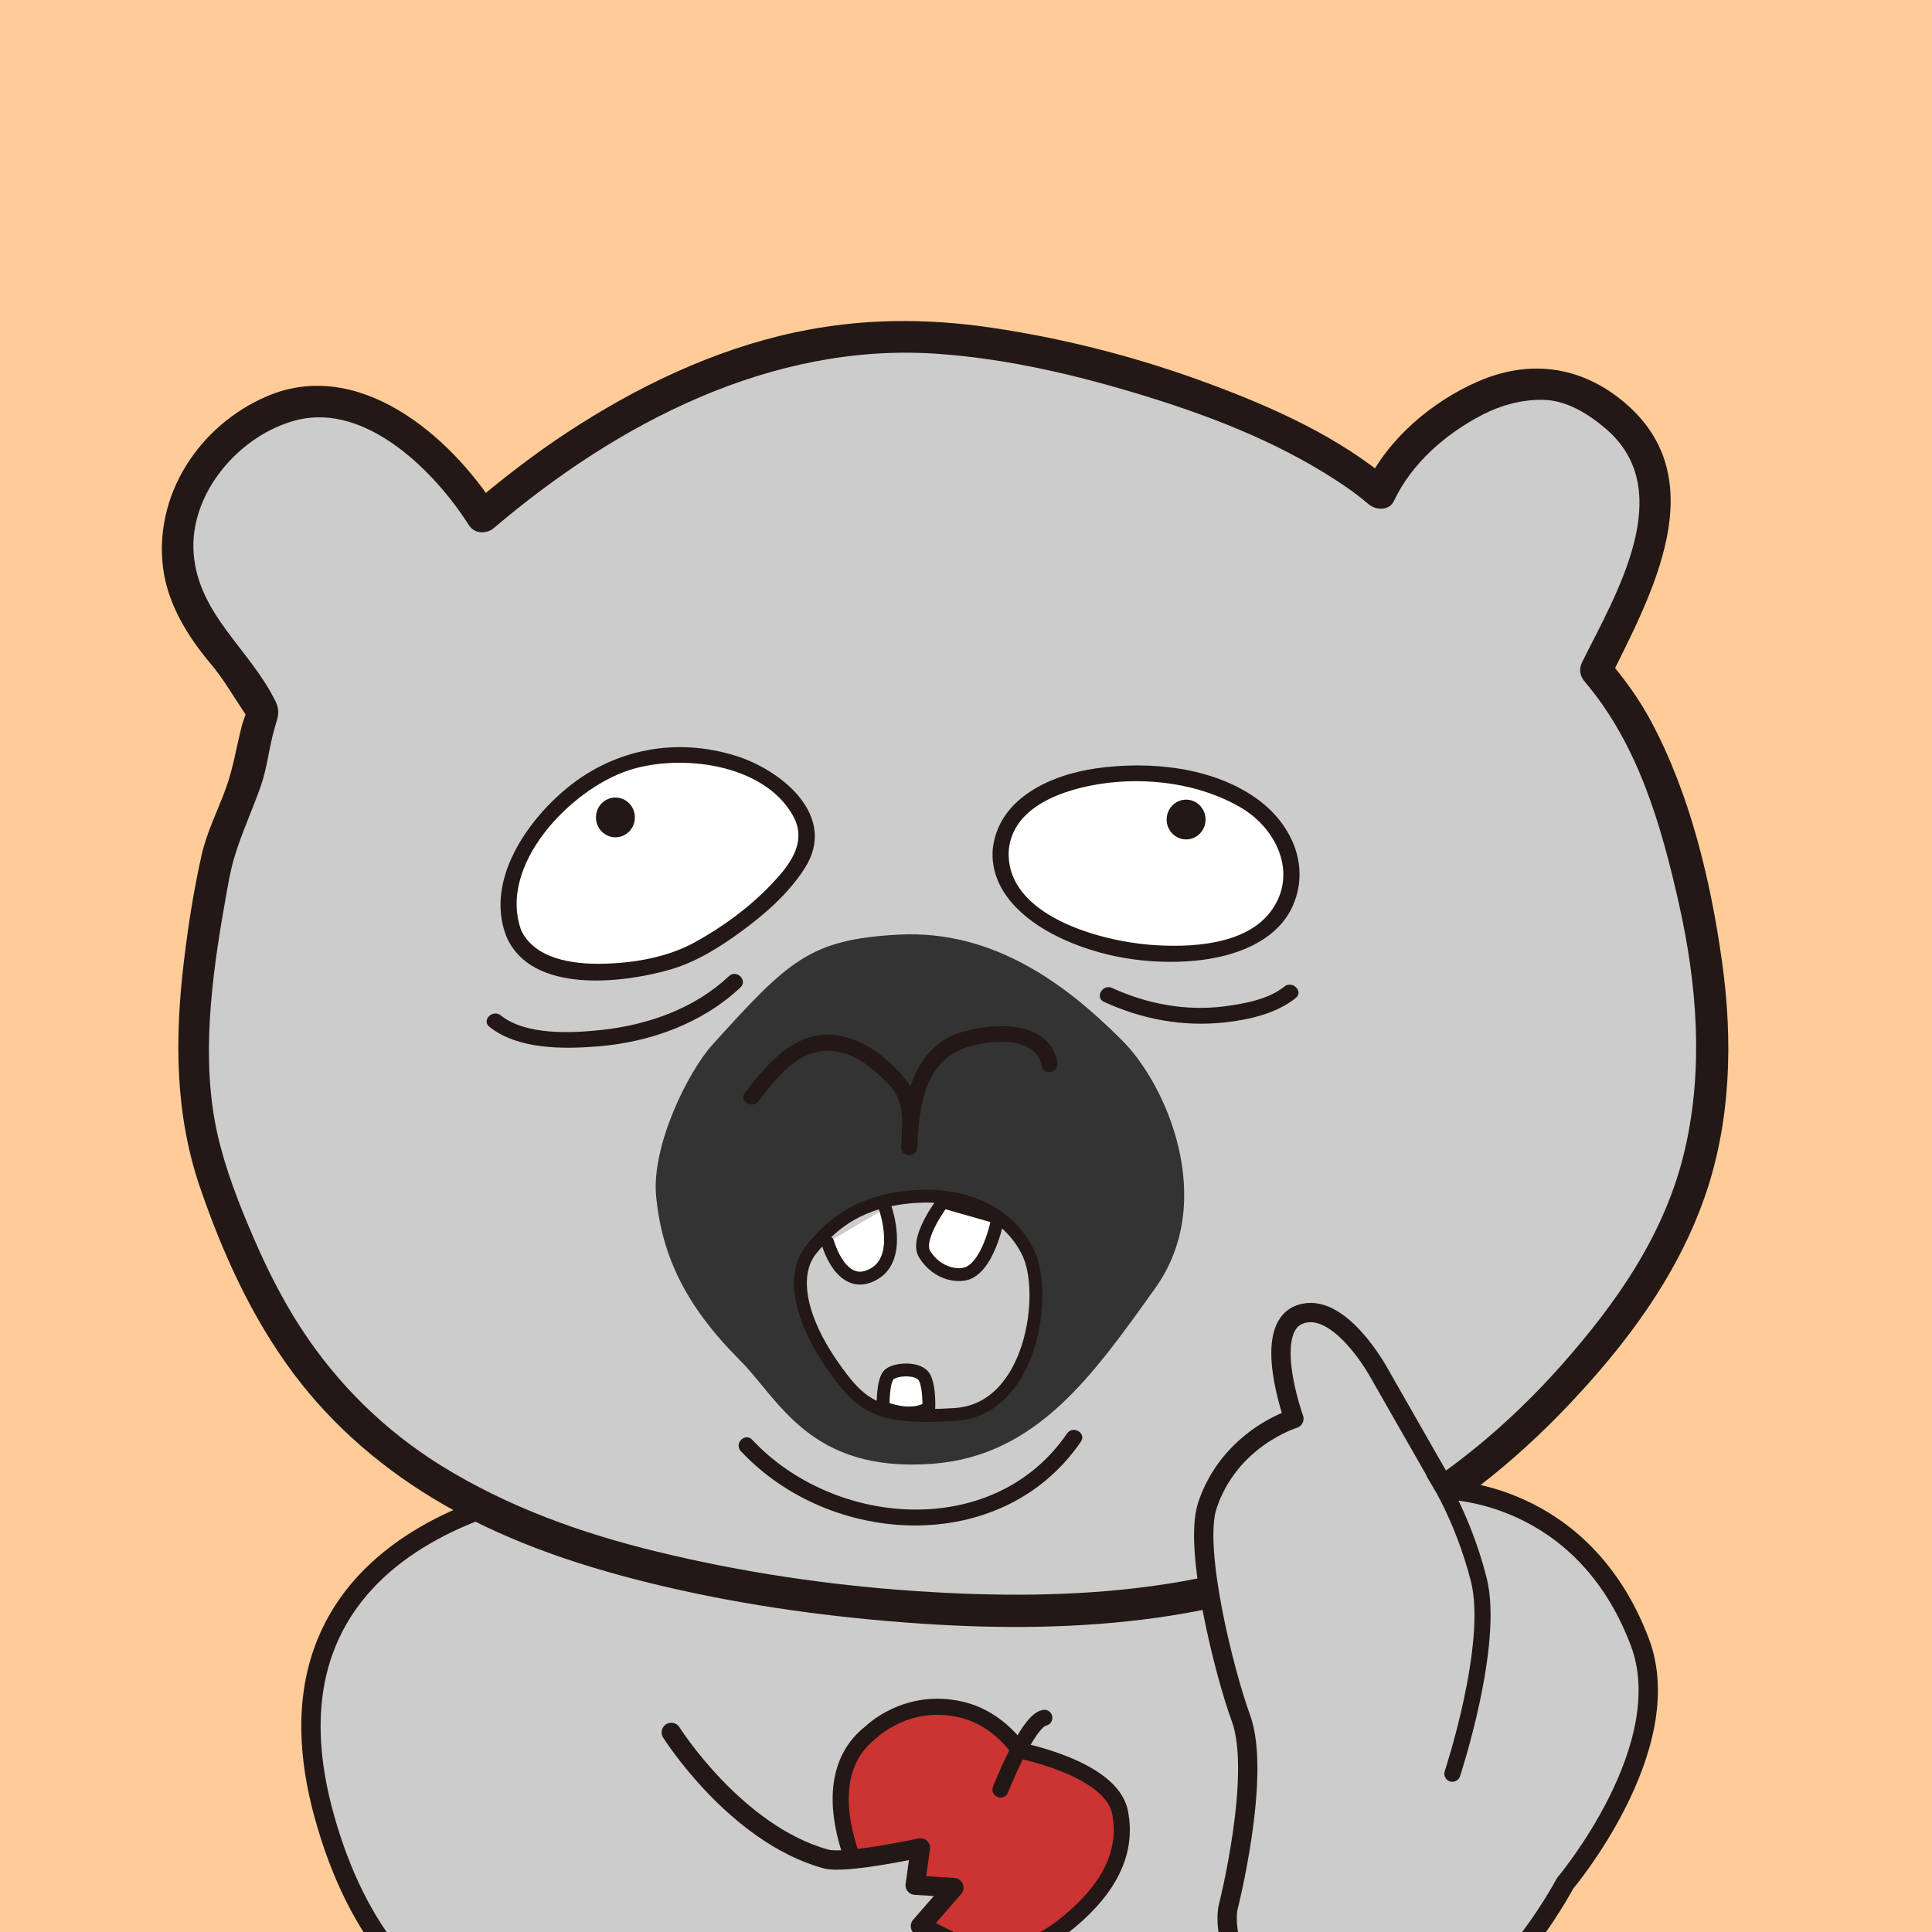 <?xml version="1.0" encoding="utf-8"?>
<!-- Generator: Adobe Illustrator 16.0.4, SVG Export Plug-In . SVG Version: 6.00 Build 0)  -->
<!DOCTYPE svg PUBLIC "-//W3C//DTD SVG 1.1//EN" "http://www.w3.org/Graphics/SVG/1.1/DTD/svg11.dtd">
<svg version="1.1" xmlns="http://www.w3.org/2000/svg" xmlns:xlink="http://www.w3.org/1999/xlink" x="0px" y="0px" width="600px"
	 height="600px" viewBox="0 0 600 600" enable-background="new 0 0 600 600" xml:space="preserve">
<g id="レイヤー_2" display="none">
	<g display="inline">
		<rect x="1.772" fill="#FFCC99" width="598.228" height="602.763"/>

			<path fill="#CCCCCC" stroke="#231815" stroke-width="6" stroke-linecap="round" stroke-linejoin="round" stroke-miterlimit="10" d="
			M196.112,424.267c0,0-72.264,17.771-80.557,81.742c-8.294,63.97,19.448,126.946,42.479,157.358
			c18.747,24.754,22.511,31.1,22.511,31.1s-13.734,8.543-14.271,13.452c-0.538,4.91,39.263,0.467,65.623-1.904
			c26.357-2.366,44.603-0.591,47.565-9.181c2.962-8.591-12.91-36.427-12.91-36.427s14.217-11.848,21.322-11.848
			c7.108,0,24.88,10.664,24.88,10.664s-16.095,34.354-8.987,40.274c7.107,5.926,102.028,11.629,113.873,7.024
			c11.848-4.608-10.235-18.87-10.235-18.87s72.828-94.315,48.146-172.164c-15.399-48.572-75.817-82.925-75.817-82.925
			L196.112,424.267z"/>

			<path fill="#CCCCCC" stroke="#231815" stroke-width="6" stroke-linecap="round" stroke-linejoin="round" stroke-miterlimit="10" d="
			M402.262,477.858c5.714,9.043,7.054,15.72,4.715,25.021c-3.258,12.967-40.099,3.356-55.687,4.852
			c2.007,4.53,15.456,12.354,19.621,16.358c-5.794-1.333-15.494-0.166-21.729,0.432c0.822,5.271,8.654,9.868,12.817,13.874
			c-9.354,0.897-9.354,0.897-17.134,2.094l-13.372,4.604c5.349,3.269,41.113,12.068,46.462,15.331
			c40.465,18.456,108.549,36.152,138.651-10.781c13.796-20.196,6.854-44.399,3.298-67.331
			c-6.962-44.915-66.331-65.052-85.932-72.609"/>

			<path fill="#CCCCCC" stroke="#231815" stroke-width="6" stroke-linecap="round" stroke-linejoin="round" stroke-miterlimit="10" d="
			M133.373,405.732c0,0-106.787,31.835-83.861,104.889c24.227,77.216,82.37,85.333,134.404,73.484
			c52.033-11.848,84.775-23.694,84.775-23.694l-15.78-7.862l10.647-12.251l-12.312-0.779l1.664-11.845
			c0,0-37.572-1.144-43.727-2.836c-28.83-7.926-49.18-40.244-49.18-40.244"/>
		<g>
			<path fill="#CCCCCC" d="M153.482,146.637c25.404-34.643,92.239-55.871,130.348-55.871c40.417,0,115.478,20.787,147.812,48.5
				c8.403-18.575,37.971-47.505,61.064-34.802c37.562,20.659,21.191,58.875,5.891,89.765c14.171,16.467,20.421,32.801,27.35,58.207
				c15.013,56.585,14.386,113.609-23.72,158.646c-41.573,51.965-94.693,70.441-159.361,73.905
				c-50.81,3.465-123.446-5.102-171.946-23.579C113.18,438.313,87.66,396.07,69.184,339.484c-9.239-25.403-3.465-62.356,2.31-87.762
				c3.464-11.548,10.393-24.25,11.548-35.799c2.308-12.702,4.619-4.619-2.311-16.166c-2.31-5.774-9.237-11.547-12.702-17.322
				c-13.857-19.631-15.589-53.409,11.548-70.441C122.277,85.19,153.482,146.637,153.482,146.637z"/>
			<g>
				<path fill="#231815" d="M157.8,149.161c12.893-17.273,33.363-28.593,52.861-36.788c20.081-8.439,41.806-14.406,63.552-16.207
					c19.985-1.654,40.249,1.904,59.661,6.355c22.973,5.267,45.719,12.698,66.893,23.107c9.636,4.737,19.121,10.219,27.34,17.173
					c2.247,1.902,6.391,2.123,7.853-1.012c5.691-12.204,15.646-22.813,27.069-29.838c5.544-3.409,11.746-5.669,18.302-5.597
					c7.388,0.082,14.271,5.18,19.39,10.053c21.281,20.258,4.034,54.104-6.44,75.298c-1.07,2.165-0.77,4.233,0.782,6.059
					c16.607,19.542,23.784,44.595,29.269,69.187c5.905,26.48,8.022,54.261,2.793,81.032c-9.786,50.088-49.909,91.563-95.267,112.506
					c-44.298,20.452-96.405,22.361-144.309,19.105c-26.953-1.832-53.811-5.829-80.063-12.224
					c-23.68-5.768-46.545-13.812-66.811-27.608c-17.935-12.211-32.24-28.824-43.252-47.4c-5.699-9.613-10.492-19.768-14.697-30.113
					c-4.428-10.891-8.917-22.253-11.435-33.756c-2.804-12.81-2.259-26.363-1.061-39.332c1.149-12.436,2.852-25.732,6.579-37.691
					c2.078-6.667,4.98-13.067,7.371-19.623c2.361-6.475,2.98-13.157,4.887-19.705c0.823-2.825,1.891-4.912,0.48-7.826
					c-1.969-4.066-4.812-8.367-7.421-12.032c-5.818-8.174-12.542-14.756-16-24.408c-2.933-8.184-3.733-17.152-2.063-25.69
					c3.434-17.559,19.865-32.092,38.004-31.954c20.937,0.16,38.365,21.82,47.1,38.927c2.933,5.745,11.561,0.684,8.635-5.047
					c-11.092-21.725-33.34-45.829-59.799-43.734c-21.141,1.673-39.068,18.841-43.583,39.149c-2.192,9.859-1.301,20.306,1.69,29.891
					c3.449,11.055,10.476,18.93,17.382,27.912c2.726,3.545,4.962,7.837,7.261,11.702c-1.065-1.791-0.061-3.167-1.066-0.354
					c-1.052,2.944-1.419,6.025-1.917,9.09c-2.213,13.641-9.735,25.891-12.581,39.436c-5.223,24.867-8.861,51.742-2.89,76.794
					c2.713,11.383,7.381,22.664,11.83,33.464c4.239,10.291,9.047,20.33,14.659,29.945c10.896,18.668,25.188,34.917,42.485,47.876
					c19.209,14.392,41.64,23.094,64.611,29.412c25.725,7.076,52.268,11.277,78.799,13.837c48.571,4.688,100.496,3.56,146.857-13.111
					c22.119-7.954,42.394-19.972,60.102-35.409c19.497-16.996,36.865-38.354,46.843-62.339
					c10.21-24.545,12.949-51.262,10.937-77.618c-2.034-26.644-8.167-54.155-18.487-78.837c-4.678-11.188-10.95-21.29-18.801-30.527
					c0.261,2.02,0.521,4.04,0.782,6.059c13.384-27.079,30.19-64.777,2.932-89.213c-6.142-5.506-13.855-10.179-22.193-11.007
					c-8.261-0.82-16.183,1.707-23.428,5.505c-13.823,7.248-26.312,20.576-32.9,34.705c2.617-0.337,5.235-0.675,7.853-1.012
					c-16.282-13.777-36.199-22.731-56.027-30.132c-21.835-8.15-44.663-14.08-67.719-17.497c-19.494-2.889-38.292-2.751-57.682,0.875
					c-22.413,4.191-44.43,11.9-64.565,22.588c-15.268,8.104-29.614,18.608-40.019,32.548
					C145.303,149.288,153.991,154.264,157.8,149.161z"/>
			</g>
		</g>
		<g>
			<g>
				<path fill="#333333" d="M211.823,345.978c0-17.044,8.246-34.086,13.194-40.683c6.288-8.385,16.494-17.224,25.288-23.09
					c14.291-10.258,27.129-11.539,45.079-10.995c18.142,0.549,38.864,4.68,58.824,21.991c13.899,12.055,28.037,35.732,15.943,63.77
					c-9.338,21.648-24.739,58.275-68.72,59.374c-32.444,0.81-52.898-8.25-72.019-30.785
					C214.021,367.418,211.823,359.896,211.823,345.978z"/>
			</g>
			<g>
				<g>
					<path fill="#231815" d="M246.417,320.851c3.715-5.557,6.593-12.147,11.224-17.018c4.627-4.866,12.804-2.752,18.063-0.169
						c6.737,3.309,11.841,7.648,13.769,14.955c1.714,6.499,2.768,13.483,2.864,20.21c0.046,3.231,4.887,3.215,5,0
						c0.397-11.321,1.414-26.625,9.753-35.211c9.408-9.689,29.808,3.471,32.064,14.436c0.65,3.156,5.47,1.817,4.822-1.33
						c-1.412-6.856-7.728-12.516-13.226-16.264c-6.767-4.611-16.157-6.627-23.753-2.945c-6.511,3.156-9.543,11.519-11.394,17.95
						c-2.167,7.53-2.993,15.555-3.267,23.364c1.667,0,3.333,0,5,0c-0.112-7.871-1.455-16.097-3.623-23.649
						c-2.275-7.927-9.504-12.896-16.6-16.38c-6.124-3.007-14.56-4.327-20.591-0.498c-6.688,4.246-10.19,13.694-14.423,20.025
						C240.301,321.016,244.634,323.517,246.417,320.851L246.417,320.851z"/>
				</g>
			</g>
			<g>
				<g>
					<path fill="#231815" d="M225.94,424.769c15.653,17.021,38.103,26.834,60.924,28.999c27.436,2.602,53.668-8.729,72.47-28.448
						c3.336-3.498-1.96-8.81-5.303-5.303c-17.768,18.634-41.408,28.326-67.167,26.251c-20.771-1.674-41.5-11.448-55.621-26.802
						C227.963,415.898,222.673,421.216,225.94,424.769L225.94,424.769z"/>
				</g>
			</g>
			<g>
				<g>
					<path fill="#231815" d="M421.163,284.192c-11.775,4.595-24.157,6.284-36.619,3.724c-15.377-3.159-28.375-12.835-39.013-23.971
						c-2.23-2.336-5.761,1.205-3.535,3.535c11.05,11.569,24.199,20.981,39.877,24.95c13.522,3.423,27.758,1.603,40.62-3.417
						C425.462,287.854,424.171,283.018,421.163,284.192L421.163,284.192z"/>
				</g>
			</g>
			<g>
				<g>
					<path fill="#231815" d="M169.33,281.615c12.796,8.531,28.477,13.418,43.913,11.248c15.64-2.199,28.448-11.289,36.473-24.789
						c1.651-2.778-2.672-5.292-4.317-2.523c-16.026,26.96-49.235,27.953-73.544,11.747
						C169.162,275.503,166.662,279.836,169.33,281.615L169.33,281.615z"/>
				</g>
			</g>
		</g>
		<g>
			<path fill="#FFFFFF" d="M168.391,256.366c23.642-14.294,40.684-21.989,75.317,0c-9.896,14.844-24.189,17.043-38.481,17.043
				C187.634,273.409,181.035,266.812,168.391,256.366"/>
			<g>
				<path fill="#231815" d="M169.652,258.525c9.99-6.021,20.431-12.125,32.275-13.265c14.617-1.407,28.525,5.754,40.519,13.265
					c-0.299-1.14-0.598-2.28-0.897-3.42c-8.698,12.515-21.829,15.729-36.323,15.805c-6.895,0.036-13.459-1.246-19.535-4.553
					c-5.695-3.099-10.571-7.646-15.533-11.757c-2.462-2.041-6.021,1.476-3.535,3.535c5.628,4.664,11.143,9.6,17.596,13.112
					c6.457,3.513,13.75,4.574,21.008,4.664c16.334,0.201,31.011-4.427,40.64-18.281c0.795-1.145,0.188-2.741-0.897-3.42
					c-12.93-8.097-27.405-15.046-43.042-13.948c-12.706,0.893-24.139,7.523-34.798,13.948
					C164.372,255.869,166.883,260.194,169.652,258.525L169.652,258.525z"/>
			</g>
		</g>
		<g>
			<path fill="#FFFFFF" d="M350.907,255.817c27.486-13.194,46.731-19.792,77.515,0C402.034,278.906,378.394,272.859,350.907,255.817
				"/>
			<g>
				<path fill="#231815" d="M352.169,257.976c11.294-5.4,22.981-10.807,35.6-11.979c14.291-1.328,27.571,4.513,39.392,11.979
					c-0.169-1.309-0.338-2.618-0.506-3.926c-10.498,8.988-22.52,14.95-36.578,14.317c-13.666-0.615-26.529-7.72-37.907-14.708
					c-2.756-1.692-5.266,2.634-2.523,4.317c12.407,7.62,25.69,14.294,40.431,15.391c15.196,1.13,28.901-6.182,40.113-15.782
					c1.271-1.087,0.77-3.121-0.506-3.926c-12.328-7.788-25.787-13.388-40.596-12.752c-13.934,0.599-27.08,6.841-39.442,12.752
					C346.737,255.049,349.275,259.359,352.169,257.976L352.169,257.976z"/>
			</g>
		</g>
		<g>
			<g>
				<path fill="#231815" d="M194.349,209.205c12.16-10.198,35.539-4.782,43.903,8.291c1.731,2.707,6.061,0.201,4.317-2.523
					c-10.213-15.963-37.037-21.647-51.755-9.302C188.34,207.744,191.896,211.262,194.349,209.205L194.349,209.205z"/>
			</g>
		</g>
		<g>
			<g>
				<path fill="#231815" d="M407.649,204.671c-6.817-7.643-17.577-9.457-27.326-7.922c-8.453,1.331-19.228,5.025-23.329,13.276
					c-1.43,2.877,2.883,5.411,4.318,2.523c3.202-6.441,11.514-9.192,18.049-10.585c8.649-1.844,18.621-0.631,24.753,6.243
					C406.265,210.618,409.788,207.069,407.649,204.671L407.649,204.671z"/>
			</g>
		</g>
		<g>
			<path fill="#FFFFFF" d="M245.903,353.123c0,0,29.115,15.774,52.78,17.593c14.294,1.099,47.828-13.194,47.828-13.194
				s-2.922,13.726-4.947,17.042c-6.047,9.896-11.545,18.691-24.188,21.99c-14.713,3.838-33.871,3.15-47.279-3.849
				C257.453,386.107,239.855,375.362,245.903,353.123"/>
			<g>
				<path fill="#231815" d="M244.642,355.281c6.243,3.367,12.783,6.216,19.355,8.868c11.351,4.581,23.956,8.898,36.32,9.127
					c9.703,0.179,19.798-3.462,28.859-6.522c6.28-2.122,12.496-4.481,18.598-7.074c-1.224-0.94-2.448-1.882-3.673-2.823
					c-0.675,3.152-1.439,6.285-2.272,9.398c-1.414,5.287-3.736,9.379-6.788,13.921c-3.483,5.187-7.751,9.435-13.374,12.231
					c-6.768,3.367-15.375,3.861-22.783,3.966c-22.665,0.319-57.596-14.528-50.569-42.585c0.784-3.129-4.039-4.456-4.821-1.33
					c-7.476,29.85,25.421,47.069,50.559,48.786c15.202,1.038,31.548-1.754,41.795-13.848c7.448-8.79,10.704-18.147,13.076-29.21
					c0.494-2.31-1.667-3.676-3.673-2.823c-3.77,1.602-11.249,4.433-16.31,6.193c-8.863,3.084-18.308,6.284-27.755,6.706
					c-11.522,0.516-24.023-4.338-34.59-8.433c-6.619-2.564-13.177-5.493-19.43-8.865
					C244.328,349.435,241.803,353.751,244.642,355.281L244.642,355.281z"/>
			</g>
		</g>
		<g>
			<g>
				<path fill="#231815" d="M246.846,367.377c14.919,8.511,30.613,17.989,48.12,19.41c19.05,1.545,36.811-9.465,51.709-19.961
					c2.613-1.841,0.119-6.179-2.523-4.316c-14.167,9.979-30.1,19.952-48.072,19.341c-16.791-0.57-32.582-10.73-46.71-18.792
					C246.564,361.459,244.046,365.779,246.846,367.377L246.846,367.377z"/>
			</g>
		</g>
		<circle cx="220.89" cy="260.488" r="4.673"/>
		<circle cx="405.881" cy="258.436" r="4.673"/>
	</g>
</g>
<g id="レイヤー_3" display="none">
	<g display="inline">
		<rect x="0.022" y="-2" fill="#FFCC99" width="606.001" height="602.513"/>
		<g>

				<path fill="#996633" stroke="#231815" stroke-width="4" stroke-linecap="round" stroke-linejoin="round" stroke-miterlimit="10" d="
				M427.403,600.184"/>

				<path fill="#CCCCCC" stroke="#231815" stroke-width="4" stroke-linecap="round" stroke-linejoin="round" stroke-miterlimit="10" d="
				M196.414,426.993c0,0-74.608,18.165-83.169,83.567c-8.562,65.4,17.774,161.256,41.554,192.348
				c19.358,25.308,23.24,31.792,23.24,31.792s-14.179,8.733-14.735,13.753c-0.552,5.02,40.539,0.477,67.753-1.945
				c27.213-2.423,46.053-0.604,49.109-9.385c3.058-8.781-13.331-37.244-13.331-37.244s14.677-12.109,22.015-12.109
				s25.688,10.9,25.688,10.9s-16.618,35.121-9.279,41.178c7.338,6.056,105.338,11.888,117.568,7.177
				c12.229-4.708-10.568-19.289-10.568-19.289s77.497-127.898,52.011-207.487c-15.9-49.655-78.277-84.777-78.277-84.777
				L196.414,426.993z"/>
			<g>
				<g>
					<path fill="#231815" d="M253.179,537.3c3.709,8.868,6.217,18.525,12.945,25.707c0.946,1.01,2.577,0.92,3.535,0
						c3.409-3.27,6.691-6.146,9-10.347c-1.438,0-2.878,0-4.317,0c4.241,6.558,10.38,10.501,17.487,13.45
						c1.597,0.662,3.08-0.964,3.165-2.411c0.247-4.21,2.118-8.105,2.461-12.301c-1.055,0.804-2.109,1.607-3.165,2.411
						c6.962,2.508,12.833,6.983,19.086,10.817c1.627,0.998,3.763-0.293,3.762-2.158c-0.003-6.821-0.102-13.616-1.318-20.347
						c-0.574-3.169-5.392-1.822-4.822,1.33c1.136,6.277,1.138,12.657,1.141,19.017c1.254-0.72,2.508-1.439,3.762-2.158
						c-6.654-4.08-12.875-8.654-20.279-11.323c-1.641-0.591-3.043,0.913-3.165,2.411c-0.342,4.174-2.213,8.071-2.461,12.301
						c1.055-0.804,2.109-1.607,3.165-2.411c-5.828-2.418-11.02-5.771-14.5-11.151c-0.984-1.523-3.375-1.713-4.317,0
						c-2.1,3.818-5.133,6.374-8.219,9.335c1.178,0,2.357,0,3.535,0c-6.084-6.495-8.304-15.479-11.659-23.502
						C256.776,533.041,251.936,534.325,253.179,537.3L253.179,537.3z"/>
				</g>
			</g>
		</g>
		<g>
			<path fill="#CCCCCC" d="M158.314,131.692c26.644-36.334,96.74-58.598,136.708-58.598c42.388,0,121.111,21.8,155.023,50.868
				c8.812-19.483,39.822-49.824,64.044-36.5c39.395,21.666,22.225,61.747,6.177,94.144c14.863,17.27,21.417,34.4,28.685,61.045
				c15.744,59.344,15.088,119.154-24.877,166.386c-43.602,54.5-99.314,73.879-167.137,77.512
				c-53.289,3.634-129.469-5.351-180.336-24.729C116.046,437.6,89.281,393.295,69.902,333.949
				c-9.689-26.646-3.633-65.399,2.422-92.044c3.633-12.111,10.9-25.434,12.111-37.546c2.421-13.322,4.845-4.844-2.424-16.954
				c-2.422-6.058-9.688-12.111-13.321-18.169c-14.534-20.588-16.35-56.014,12.111-73.878
				C125.586,67.247,158.314,131.692,158.314,131.692z"/>
			<g>
				<path fill="#231815" d="M162.632,134.216c12.815-17.186,32.676-28.484,51.886-37.094c20.154-9.033,42.167-15.316,64.103-17.982
					c19.583-2.381,39.159-0.021,58.411,3.776c23.397,4.616,46.589,11.52,68.528,20.893c14.414,6.158,28.925,13.509,40.951,23.69
					c2.246,1.902,6.393,2.124,7.853-1.012c5.857-12.581,16.061-23.539,27.735-30.931c5.856-3.708,12.459-6.304,19.449-6.369
					c7.882-0.072,15.113,5.044,20.655,10.18c23.02,21.33,4.913,57.125-6.254,79.716c-1.07,2.164-0.771,4.233,0.782,6.059
					c16.618,19.543,24.068,44.172,29.866,68.732c6.261,26.517,9.122,54.351,5.159,81.441c-7.519,51.4-44.436,94.921-89.074,119.591
					c-42.412,23.439-93.044,28.341-140.695,27.313c-27.05-0.583-54.082-3.461-80.696-8.284c-24.818-4.497-50.2-10.466-73.13-21.208
					c-20.347-9.532-38.284-23.101-52.809-40.243c-14.191-16.749-24.394-36.725-32.455-57.026
					c-4.373-11.016-8.865-22.453-11.247-34.085c-2.673-13.052-2.123-26.792-0.917-39.979c1.176-12.852,3.576-25.582,6.413-38.16
					c1.51-6.695,4.843-13.207,7.278-19.602c2.637-6.925,3.859-13.782,5.458-20.953c0.646-2.895,2.413-5.677,1.789-8.719
					c-0.763-3.724-4.353-6.885-5.889-10.291c-2.483-5.504-7.543-9.795-11.147-14.535c-3.026-3.979-5.611-8.503-7.459-13.146
					c-7.695-19.33-3.593-42.121,13.751-54.718c15.229-11.06,32.935-9.74,47.515,1.533c9.977,7.714,17.959,18.067,24.208,28.952
					c0.465,0.81,0.923,1.627,1.348,2.459c2.933,5.745,11.56,0.684,8.635-5.047c-11.11-21.765-32.253-44.929-58.172-45.9
					c-20.844-0.78-39.906,14.719-47.498,33.278c-7.755,18.96-2.367,39.879,8.184,56.424c3.314,5.197,8.063,9.308,11.341,14.535
					c1.457,2.324,2.64,4.794,4.171,7.096c0.414,0.622,0.839,1.235,1.252,1.857c0.697,1.05,0.264-2.584-0.034-1.594
					c-1.302,4.326-2.155,8.514-3.024,12.961c-1.443,7.388-4.555,14.452-7.296,21.423c-4.808,12.229-7.147,24.958-9.079,37.922
					c-1.981,13.294-3.094,26.739-2.47,40.182c1.102,23.728,10.869,46.979,20.759,68.303c9.084,19.585,20.955,37.914,36.128,53.337
					c34.725,35.296,83.97,48.447,131.387,56.254c50.374,8.292,102.838,10.374,153.245,1.187
					c47.769-8.707,90.439-31.89,122.054-68.965c17.593-20.633,30.341-43.569,36.135-70.211c5.696-26.188,4.422-53.322-0.102-79.572
					c-5.456-31.665-14.64-64.715-35.813-89.615c0.261,2.02,0.521,4.04,0.782,6.059c13.863-28.046,31.426-67.061,3.721-92.732
					c-6.371-5.904-14.523-10.929-23.271-11.953c-8.651-1.012-17.003,1.593-24.618,5.538c-14.58,7.553-27.766,21.59-34.688,36.457
					c2.617-0.337,5.235-0.675,7.853-1.012c-16.324-13.821-36.158-22.94-55.986-30.539c-22.086-8.464-45.167-14.655-68.492-18.545
					c-19.367-3.23-38.312-4.099-57.765-1.223c-22.232,3.287-43.988,10.207-64.407,19.514c-20.072,9.15-39.6,21.654-52.934,39.534
					C150.137,134.345,158.825,139.321,162.632,134.216z"/>
			</g>
		</g>
		<g>
			<path fill="#333333" d="M206.45,348.824c-1.571-8.185,5.225-24.219,11.684-33.906c6.865-9.287,14.13-18.165,23.819-24.628
				c15.745-11.3,29.491-16.148,49.273-16.556c24.225-0.402,54.095,7.674,71.051,24.63c14.533,14.131,34.72,39.965,19.38,64.191
				c-14.129,21.797-35.527,30.275-60.558,35.116c-22.202,4.439-55.307,5.248-75.087-8.88
				C231.479,378.299,210.475,369.819,206.45,348.824z"/>
		</g>
		<g>
			<g>
				<path fill="#231815" d="M244.848,317.48c8.994-5.734,16.875-14.877,28.498-11.463c5.767,1.695,10.792,6.168,14.81,10.453
					c5.458,5.82,3.951,13,3.798,20.247c-0.068,3.23,4.89,3.213,5,0c0.415-12.044,2.026-27.657,15.294-32.353
					c7.554-2.673,23.287-4.617,25.412,5.971c0.635,3.16,5.454,1.819,4.822-1.328c-2.732-13.609-20.468-12.747-30.739-9.73
					c-16.346,4.8-19.285,22.796-19.789,37.44c1.667,0,3.333,0,5,0c0.159-7.517,1.441-14.821-3.23-21.311
					c-3.801-5.28-9.558-9.864-15.369-12.74c-14.531-7.189-24.465,3.122-36.03,10.497
					C239.615,314.891,242.121,319.221,244.848,317.48L244.848,317.48z"/>
			</g>
		</g>
		<g>
			<g>
				<path fill="#231815" d="M258.786,433.656c7.813,13.435,22.078,21.201,37.436,21.96c16.928,0.837,32.172-8.646,40.358-23.171
					c1.585-2.812-2.735-5.332-4.318-2.523c-7.311,12.972-20.001,20.713-34.944,20.722c-13.897,0.008-27.237-7.514-34.214-19.511
					C261.483,428.348,257.162,430.863,258.786,433.656L258.786,433.656z"/>
			</g>
		</g>
		<g>
			<g>
				<path fill="#231815" d="M424.298,295.323c-6.243,4.871-15.724,4.875-23.264,4.917c-3.224,0.018-3.226,5.018,0,5
					c9.121-0.051,19.329-0.554,26.799-6.382C430.373,296.877,426.808,293.365,424.298,295.323L424.298,295.323z"/>
			</g>
		</g>
		<g>
			<g>
				<path fill="#231815" d="M170.488,301.683c10.137,8.299,20.532,9.605,33.256,9.61c3.225,0.002,3.224-4.998,0-5
					c-11.211-0.004-20.724-0.781-29.721-8.146C171.55,296.123,167.991,299.639,170.488,301.683L170.488,301.683z"/>
			</g>
		</g>
		<g>
			<circle fill="#FFFFFF" cx="200.339" cy="261.446" r="18.773"/>
			<g>
				<path fill="#231815" d="M216.612,261.446c-0.335,9.124-7.147,15.938-16.272,16.273c-9.118,0.335-15.957-7.658-16.273-16.273
					c-0.335-9.118,7.659-15.954,16.273-16.271C209.457,244.84,216.295,252.831,216.612,261.446c0.118,3.214,5.119,3.226,5,0
					c-0.437-11.891-9.382-20.833-21.272-21.271c-11.881-0.437-20.86,10.034-21.273,21.271c-0.437,11.883,10.037,20.86,21.273,21.273
					c11.883,0.437,20.859-10.037,21.272-21.273C221.73,258.22,216.73,258.231,216.612,261.446z"/>
			</g>
		</g>
		<g>
			<circle fill="#FFFFFF" cx="399.73" cy="261.446" r="18.772"/>
			<g>
				<path fill="#231815" d="M416.002,261.446c-0.335,9.125-7.147,15.938-16.272,16.273c-9.118,0.335-15.955-7.658-16.271-16.273
					c-0.335-9.118,7.656-15.954,16.271-16.271C408.847,244.84,415.686,252.831,416.002,261.446c0.118,3.214,5.118,3.226,5,0
					c-0.438-11.891-9.383-20.833-21.272-21.271c-11.882-0.437-20.858,10.035-21.271,21.271
					c-0.437,11.882,10.034,20.86,21.271,21.273c11.883,0.437,20.859-10.037,21.272-21.273
					C421.12,258.22,416.12,258.231,416.002,261.446z"/>
			</g>
		</g>
		<g>
			<path fill="#999999" d="M281.472,366.494c-4.03,2.419-6.058,4.439-8.075,8.881c-1.616,2.827-1.616,6.864-2.019,10.093
				c-0.809,10.093-1.211,22.202,7.67,28.663c7.268,5.25,17.36,5.65,26.24,3.634c11.709-2.827,13.727-11.706,15.341-22.609
				c2.018-12.514-1.801-19.083-10.017-26.002c-9.512-8.01-16.222-7.4-26.662-4.326L281.472,366.494z"/>
			<g>
				<path fill="#231815" d="M280.21,364.336c-7.435,4.649-10.377,11.16-11.178,19.704c-0.735,7.843-1.446,16.767,2.078,24.1
					c3.595,7.48,10.852,11.744,18.948,12.831c7.742,1.039,17.763,0.53,24.108-4.631c5.858-4.766,7.527-12.037,8.669-19.168
					c1.24-7.747,1.166-15.12-3.147-21.923C311.489,362.318,293.745,355.235,280.21,364.336c-2.66,1.788-0.161,6.121,2.523,4.316
					c11.272-7.578,23.724-1.588,31.618,7.724c4.326,5.103,4.781,11.767,3.867,18.114c-0.785,5.455-1.615,11.523-5.124,15.985
					c-4.186,5.323-12.259,5.934-18.479,5.902c-7.402-0.038-14.861-2.956-18.622-9.582c-3.095-5.454-2.666-12.631-2.312-18.654
					c0.477-8.103,1.765-14.933,9.051-19.489C285.46,366.948,282.952,362.62,280.21,364.336z"/>
			</g>
		</g>
		<g>

				<path fill="#CCCCCC" stroke="#231815" stroke-width="6" stroke-linecap="round" stroke-linejoin="round" stroke-miterlimit="10" d="
				M356.211,592.267c0,0,11.861-46.449,4.514-66.331c-5.574-15.08-16.646-58.812-11.671-73.847
				c7.779-23.515,30.134-30.276,30.134-30.276s-11.456-31.46,2.16-36.298c13.615-4.833,27.238,19.988,27.238,19.988l29.711,54.062
				c0,0,36.249-0.659,46.262,39.463c9.511,38.102-11.02,84.535-11.02,84.535s-25.843,49.173-56.104,49.025
				C348.486,632.249,356.211,592.267,356.211,592.267z"/>

				<path fill="#CCCCCC" stroke="#231815" stroke-width="6" stroke-linecap="round" stroke-linejoin="round" stroke-miterlimit="10" d="
				M434.333,545.396c0,0,14.924-45.139,9.177-67.611c-5.746-22.479-15.438-36.831-15.438-36.831"/>
		</g>
		<g>

				<path fill="#CCCCCC" stroke="#231815" stroke-width="6" stroke-linecap="round" stroke-linejoin="round" stroke-miterlimit="10" d="
				M236.036,592.26c0,0-12.15-47.586-4.622-67.951c5.708-15.449,17.051-60.252,11.955-75.652
				c-7.972-24.091-30.87-31.017-30.87-31.017s11.735-32.229-2.214-37.186c-13.946-4.951-27.902,20.477-27.902,20.477l-30.44,55.385
				c0,0-37.134-0.676-47.394,40.428c-9.74,39.033,11.294,86.601,11.294,86.601s26.475,50.377,57.471,50.225
				C243.948,633.221,236.036,592.26,236.036,592.26z"/>

				<path fill="#CCCCCC" stroke="#231815" stroke-width="6" stroke-linecap="round" stroke-linejoin="round" stroke-miterlimit="10" d="
				M156.005,544.244c0,0-15.292-46.239-9.404-69.265c5.889-23.027,15.816-37.729,15.816-37.729"/>
		</g>
	</g>
</g>
<g id="レイヤー_4" display="none">
	<g display="inline">
		<rect x="1.999" fill="#FFCC99" width="598.001" height="604.188"/>

			<path fill="#996633" stroke="#231815" stroke-width="4" stroke-linecap="round" stroke-linejoin="round" stroke-miterlimit="10" d="
			M421.267,575.805"/>

			<path fill="#CCCCCC" stroke="#231815" stroke-width="6" stroke-linecap="round" stroke-linejoin="round" stroke-miterlimit="10" d="
			M214.948,403.329c0,0-70.815,17.416-78.942,80.104c-8.128,62.688,19.059,124.402,41.627,154.206
			c18.372,24.258,22.061,30.476,22.061,30.476s-13.46,8.372-13.986,13.183c-0.527,4.812,38.477,0.458,64.308-1.865
			c25.829-2.319,43.709-0.579,46.612-8.997c2.903-8.419-12.651-35.697-12.651-35.697s13.932-11.609,20.896-11.609
			c6.965,0,24.381,10.449,24.381,10.449s-15.772,33.666-8.808,39.469c6.965,5.807,99.984,11.396,111.592,6.883
			c11.61-4.516-10.03-18.492-10.03-18.492s71.369-92.426,47.181-168.714c-15.09-47.6-74.299-81.264-74.299-81.264L214.948,403.329z"
			/>

			<polygon fill="#333333" stroke="#231815" stroke-width="4" stroke-linecap="round" stroke-linejoin="round" stroke-miterlimit="10" points="
			364.249,583.722 279.503,581.113 287.263,486.206 393.854,493.462 		"/>

			<path fill="#CCCCCC" stroke="#231815" stroke-width="6" stroke-linecap="round" stroke-linejoin="round" stroke-miterlimit="10" d="
			M168.954,424.225c0,0-104.646,31.198-82.181,102.788c23.741,75.668,80.719,83.623,131.71,72.012
			c50.991-11.61,83.077-23.22,83.077-23.22l-15.465-7.705l10.435-12.005l-12.064-0.764l1.63-11.607c0,0-36.819-1.12-42.85-2.779
			c-28.252-7.767-48.195-39.438-48.195-39.438"/>

			<path fill="#CCCCCC" stroke="#231815" stroke-width="6" stroke-linecap="round" stroke-linejoin="round" stroke-miterlimit="10" d="
			M414.876,500.854c6.678,6.622,9.143,12.079,8.973,20.507c-0.237,11.753-33.694,10.782-46.755,15.135
			c2.611,3.485,15.678,7.538,20.035,10.147c-5.226,0-13.307,2.913-18.531,4.652c1.742,4.356,9.359,6.749,13.716,9.361
			c-7.838,2.612-7.838,2.612-14.266,5.171l-10.551,6.581c5.226,1.744,37.604,2.235,42.83,3.977
			c38.308,7.836,100.126,9.575,116.665-36.568c7.838-20.024-2.88-39.393-10.446-58.337c-14.819-37.11-69.653-42.659-87.938-45.271"
			/>
		<g>
			<g>
				<path fill="#999999" d="M154.664,120.945c25.542-34.828,92.732-56.167,131.042-56.167c40.634,0,116.089,20.896,148.595,48.758
					c8.447-18.675,38.174-47.757,61.392-34.988c37.762,20.768,21.304,59.188,5.92,90.241c14.248,16.554,20.528,32.975,27.494,58.515
					c15.094,56.885,14.465,114.214-23.845,159.488c-41.791,52.239-95.194,70.816-160.204,74.3
					c-51.081,3.481-124.104-5.128-172.864-23.703c-58.045-23.218-83.699-65.686-102.273-122.569
					c-9.289-25.542-3.486-62.689,2.32-88.23c3.483-11.61,10.448-24.382,11.61-35.989c2.32-12.771,4.643-4.644-2.322-16.254
					c-2.323-5.803-9.289-11.607-12.772-17.412c-13.931-19.735-15.671-53.692,11.612-70.817
					C123.297,59.172,154.664,120.945,154.664,120.945z"/>
				<g>
					<path fill="#231815" d="M158.981,123.468c12.865-17.237,33.095-28.348,52.461-36.7c19.986-8.621,41.863-14.554,63.562-16.502
						c19.981-1.794,40.205,1.615,59.645,5.99c23.141,5.207,46.055,12.612,67.424,22.957c10.113,4.896,20.089,10.581,28.691,17.859
						c2.247,1.902,6.391,2.123,7.853-1.012c5.723-12.273,15.735-22.942,27.224-30.007c5.578-3.43,11.818-5.704,18.414-5.631
						c7.434,0.082,14.359,5.209,19.512,10.113c21.405,20.375,4.064,54.413-6.473,75.73c-1.07,2.165-0.771,4.233,0.782,6.059
						c16.673,19.617,23.886,44.753,29.402,69.438c5.892,26.366,8.062,54.024,3.014,80.71c-9.474,50.073-49.018,91.726-94.1,113.149
						c-43.854,20.841-95.562,23.207-143.252,20.318c-26.907-1.629-53.723-5.428-79.984-11.521
						c-23.899-5.546-47.222-13.167-67.985-26.499c-38.048-24.433-60.237-67.37-72.142-109.872
						c-6.935-24.761-1.928-52.868,3.432-77.447c1.432-6.565,4.199-12.776,6.636-19.016c2.749-7.036,4.449-13.894,5.89-21.271
						c0.51-2.611,2.444-5.84,2.155-8.553c-0.449-4.201-4.167-7.458-5.862-11.182c-2.354-5.171-7.107-9.239-10.524-13.681
						c-2.65-3.446-4.847-7.333-6.658-11.276c-3.738-8.137-4.803-17.434-3.864-26.266c1.933-18.189,18.381-34.106,36.714-35.022
						c21.971-1.099,40.323,21.356,49.398,39.134c2.933,5.745,11.56,0.684,8.635-5.047c-11.146-21.833-33.5-46.058-60.09-43.954
						C77.834,76.134,59.923,93.124,55.208,113.3c-2.279,9.753-1.498,20.12,1.315,29.668c3.137,10.65,9.526,19.08,16.564,27.452
						c3.255,3.873,5.48,8.609,8.25,12.847c0.801,1.226-0.261-1.311-0.096-1.958c-0.117,0.458-0.335,0.913-0.502,1.353
						c-0.961,2.532-1.562,5.257-1.889,7.939c-1.7,13.962-9.695,26.404-12.628,40.102c-5.356,25.012-9.075,51.879-3.539,77.173
						c2.517,11.499,7.28,22.903,11.704,33.783c4.222,10.385,9.015,20.525,14.602,30.248c10.821,18.831,25.031,35.272,42.292,48.451
						c19.063,14.556,41.388,23.466,64.312,29.897c25.56,7.172,51.949,11.449,78.333,14.126c48.574,4.93,100.39,4.095,147.017-11.798
						c22.14-7.546,42.542-19.088,60.499-34.054c19.739-16.452,37.461-37.484,48.262-60.885
						c22.446-48.633,14.654-107.623-3.521-156.359c-4.941-13.251-11.876-25.254-21.037-36.032c0.261,2.02,0.521,4.04,0.782,6.059
						c13.45-27.211,30.347-65.099,2.953-89.654c-6.169-5.53-13.918-10.226-22.293-11.057c-8.3-0.824-16.26,1.715-23.539,5.531
						c-13.895,7.284-26.445,20.679-33.067,34.88c2.617-0.337,5.235-0.675,7.853-1.012c-16.365-13.848-36.384-22.847-56.312-30.286
						c-21.951-8.193-44.9-14.154-68.077-17.589c-19.496-2.889-38.301-2.773-57.697,0.827c-22.339,4.146-44.273,11.783-64.388,22.335
						c-15.643,8.206-30.379,18.883-41.016,33.133C146.484,123.595,155.172,128.572,158.981,123.468z"/>
				</g>
			</g>
			<path fill="#CCCCCC" d="M511.101,291.339c0,91.04-94.249,164.848-210.513,164.848c-116.261,0-210.513-73.808-210.513-164.848
				c0-91.045,94.252-164.851,210.513-164.851C416.852,126.488,511.101,200.294,511.101,291.339z"/>
			<g>
				<path fill="#333333" d="M204.509,329.299c-1.316-7.879,1.302-23.438,7.496-32.727c6.58-8.898,13.543-17.41,22.832-23.605
					c15.094-10.834,31.79-15.467,50.753-15.859c23.215-0.385,48.328,7.345,64.582,23.599c13.932,13.544,27.005,37.956,13.804,62.061
					c-12.392,22.627-28.805,36.308-52.795,40.945c-21.284,4.26-44.989,6.627-73.268-10.775
					C223.278,363.932,208.079,350.668,204.509,329.299z"/>
			</g>
			<g>
				<g>
					<path fill="#231815" d="M238.301,311.916c4.391-11.802,13.052-26.461,27.898-23.688c6.053,1.131,10.085,6.494,13.007,11.467
						c0.914,1.554,1.717,3.17,2.608,4.736c2.346,4.127,0.98,8.593,0.845,13.04c-0.098,3.237,4.828,3.199,5,0
						c0.673-12.49,8.975-23.142,20.94-26.851c11.955-3.705,24.978,8.188,27.104,19.274c0.607,3.164,5.426,1.82,4.822-1.33
						c-2.525-13.157-16.772-25.327-30.559-23.273c-15.55,2.317-26.497,17.1-27.309,32.18c1.667,0,3.333,0,5,0
						c0.141-4.652,1.144-8.904-0.49-13.405c-0.962-2.649-2.701-5.287-4.127-7.713c-3.774-6.426-9.227-11.771-16.759-13.18
						c-17.155-3.205-27.736,13.795-32.804,27.412C232.353,313.614,237.188,314.909,238.301,311.916L238.301,311.916z"/>
				</g>
			</g>
			<g>
				<g>
					<path fill="#231815" d="M250.881,410.445c7.607,13.063,21.55,20.557,36.498,21.115c16.086,0.602,30.469-8.491,38.25-22.278
						c1.586-2.812-2.733-5.331-4.318-2.523c-7.098,12.579-19.443,19.968-33.932,19.802c-13.106-0.149-25.6-7.338-32.181-18.639
						C253.577,405.138,249.255,407.653,250.881,410.445L250.881,410.445z"/>
				</g>
			</g>
			<g>
				<g>
					<path fill="#231815" d="M406.206,287.658c-5.961,4.648-15.031,4.645-22.228,4.685c-3.224,0.018-3.225,5.018,0,5
						c8.777-0.048,18.575-0.544,25.763-6.149C412.282,289.213,408.716,285.7,406.206,287.658L406.206,287.658z"/>
				</g>
			</g>
			<g>
				<g>
					<path fill="#231815" d="M157.315,288.097c9.743,7.969,19.717,9.241,31.95,9.246c3.225,0.001,3.224-4.999,0-5
						c-10.723-0.005-19.803-0.739-28.415-7.781C158.377,282.539,154.818,286.055,157.315,288.097L157.315,288.097z"/>
				</g>
			</g>
			<g>
				<path fill="#FFFFFF" d="M162.178,239.525c6.818-1.25,10.835-3.674,17.22-5.418c8.127-2.322,14.251-3.667,22.957-3.667
					c13.353,0.581,26.962,5.411,39.731,8.312c-4.175,20.376-23.974,26.438-42.371,26.118c-14.509-0.249-33.322-6.146-40.632-24.377
					L162.178,239.525z"/>
				<g>
					<path fill="#231815" d="M162.842,241.936c5.94-1.221,11.418-3.729,17.22-5.418c6.146-1.79,12.304-3.118,18.706-3.496
						c14.417-0.851,28.808,4.915,42.653,8.141c-0.582-1.025-1.164-2.05-1.746-3.075c-4.14,18.296-21.749,24.169-38.674,24.294
						c-16.631,0.122-33.015-7.234-39.759-23.151c-0.498,1.224-0.996,2.448-1.494,3.672
						C160.779,242.581,161.811,242.258,162.842,241.936c3.067-0.958,1.757-5.786-1.329-4.821c-1.032,0.322-2.063,0.645-3.095,0.967
						c-1.684,0.526-2.13,2.17-1.494,3.672c7.688,18.144,26.678,25.755,45.365,25.619c18.725-0.139,37.736-8.197,42.207-27.957
						c0.291-1.287-0.375-2.756-1.746-3.075c-13.837-3.225-27.844-8.542-42.224-8.38c-6.245,0.07-12.396,1.238-18.42,2.801
						c-6.973,1.809-13.532,4.902-20.593,6.353C158.356,237.764,159.695,242.583,162.842,241.936z"/>
				</g>
			</g>
			<g>
				<path fill="#FFFFFF" d="M344.507,251.328c22.64-14.511,56.885-15.092,79.521-2.901c-11.024,13.349-24.377,17.413-41.791,17.413
					c-6.964,0-15.091-0.58-22.056-2.901c-7.548-2.322-9.871-6.965-16.254-11.028"/>
				<g>
					<path fill="#231815" d="M345.769,253.487c22.373-13.968,53.617-15.146,76.998-2.901c-0.169-1.309-0.337-2.618-0.506-3.926
						c-9.302,10.956-21.201,15.788-35.374,16.575c-8.161,0.454-16.51-0.076-24.414-2.201c-7.061-1.898-11.426-7.351-17.283-11.281
						c-2.686-1.802-5.186,2.531-2.523,4.317c6.426,4.312,10.859,9.419,18.478,11.785c8.176,2.54,17.266,2.706,25.743,2.38
						c15.339-0.59,28.892-6.239,38.909-18.04c0.992-1.168,1.017-3.129-0.506-3.926c-24.934-13.059-58.132-12.029-82.045,2.901
						C340.518,250.873,343.025,255.2,345.769,253.487L345.769,253.487z"/>
				</g>
			</g>
			<g>
				<path fill="#FFFFFF" d="M238.285,341.062c35.988,5.803,66.751,4.643,100.999-7.547c-4.642,17.413-30.184,32.505-47.598,34.247
					C270.208,369.503,252.216,356.153,238.285,341.062"/>
				<g>
					<path fill="#231815" d="M237.621,343.473c34.771,5.502,68.927,4.173,102.329-7.547c-1.025-1.025-2.051-2.051-3.076-3.076
						c-4.971,16.983-25.076,28.145-41.246,31.773c-21.756,4.882-41.696-10.449-55.574-25.329c-2.203-2.362-5.731,1.181-3.535,3.535
						c15.24,16.341,35.74,30.896,59.26,26.85c18.29-3.147,40.457-16.843,45.918-35.499c0.51-1.743-1.26-3.713-3.076-3.076
						c-32.52,11.411-65.792,12.908-99.669,7.547C235.796,338.152,234.443,342.97,237.621,343.473L237.621,343.473z"/>
				</g>
			</g>
		</g>
		<path fill="#FFFFFF" stroke="#231815" stroke-width="4" stroke-linecap="round" stroke-miterlimit="10" d="M254.073,354.081
			c0,0,19.395,1.616,26.667,1.616s40.406-6.465,40.406-6.465"/>
	</g>
</g>
<g id="レイヤー_5">
	<g>
		<rect fill="#FFCC99" width="602.001" height="602.647"/>

			<path fill="#CCCCCC" stroke="#231815" stroke-width="4" stroke-linecap="round" stroke-linejoin="round" stroke-miterlimit="10" d="
			M215.419,446.6c0,0-70.588,17.358-78.688,79.847c-8.1,62.486,18.997,124.002,41.496,153.708
			c18.313,24.18,21.987,30.375,21.987,30.375s-13.416,8.345-13.94,13.143c-0.525,4.794,38.352,0.456,64.101-1.859
			c25.748-2.312,43.57-0.578,46.462-8.967c2.894-8.389-12.609-35.585-12.609-35.585s13.886-11.571,20.829-11.571
			s24.301,10.414,24.301,10.414s-15.723,33.56-8.779,39.346c6.942,5.785,99.662,11.358,111.234,6.857
			c11.571-4.497-10-18.429-10-18.429s71.142-92.132,47.028-168.174c-15.043-47.446-74.06-81.006-74.06-81.006L215.419,446.6z"/>
		<g>

				<path fill="#CC3333" stroke="#231815" stroke-width="5" stroke-linecap="round" stroke-linejoin="round" stroke-miterlimit="10" d="
				M270.414,538.012c0,0,11.164-11.187,28.295-7.038c11.718,2.836,17.8,12.635,17.8,12.635s28.503,5.428,31.296,19.093
				c2.84,13.888-4.971,25.749-17.988,35.875c-13.019,10.122-37.608,14.778-48.313,5.654
				C270.8,595.104,248.428,555.081,270.414,538.012z"/>

				<path fill="#CC3333" stroke="#231815" stroke-width="5" stroke-linecap="round" stroke-linejoin="round" stroke-miterlimit="10" d="
				M310.722,555.758c0,0,8.39-21.408,13.598-22.275"/>
		</g>

			<path fill="#CCCCCC" stroke="#231815" stroke-width="6" stroke-linecap="round" stroke-linejoin="round" stroke-miterlimit="10" d="
			M182.46,460.982c0,0-107.63,8.25-81.917,102.457c20.814,76.261,80.46,83.35,131.287,71.779
			c50.828-11.571,69.424-29.353,69.424-29.353l-15.415-7.675l10.402-11.973l-12.024-0.758l1.623-11.572
			c0,0-23.317,5.088-29.326,3.435c-28.159-7.735-48.039-39.305-48.039-39.305"/>
		<g>
			<path fill="#CCCCCC" d="M149.845,160.447c47.012-40.211,92.432-55.986,130.62-55.986c40.499,0,115.715,20.829,148.116,48.601
				c8.42-18.614,40.439-43.116,63.581-30.386c37.642,20.701,18.846,54.508,3.514,85.463c14.201,16.501,20.463,32.868,27.404,58.325
				c15.044,56.701,12.962,104.758-25.223,149.89c-41.658,52.072-93.434,79.673-158.234,83.146
				c-50.917,3.472-123.702-5.109-172.305-23.626c-57.857-23.143-83.734-57.321-102.25-114.024
				c-9.257-25.458-3.168-70.639,2.618-96.098c3.472-11.572,10.416-24.3,11.57-35.873c2.317-12.73,4.631-4.628-2.313-16.2
				c-2.314-5.787-9.257-11.572-12.729-17.357c-13.887-19.674-13.598-45.19,12.243-63.883
				C114.692,104.778,149.845,160.447,149.845,160.447z"/>
			<g>
				<path fill="#231815" d="M153.381,163.982c38.3-32.558,86.237-57.714,137.793-54.103c22.296,1.562,44.462,6.886,65.749,13.504
					c21.359,6.64,42.716,15.18,61.226,27.919c2.393,1.646,4.681,3.419,6.897,5.294c2.254,1.908,6.38,2.117,7.853-1.012
					c5.525-11.74,16.095-20.86,27.449-26.758c5.75-2.987,12.135-4.716,18.619-4.659c7.464,0.066,14.236,4.297,19.74,8.998
					c22.678,19.367,2.871,51.85-7.349,72.45c-1.073,2.163-0.769,4.235,0.782,6.059c16.614,19.549,23.785,44.584,29.305,69.177
					c5.567,24.811,7.607,50.729,1.918,75.704c-5.921,25.994-20.809,47.438-38.198,67.131c-16.368,18.534-35.497,34.44-57.134,46.458
					c-43.957,24.414-94.684,27.304-143.841,23.964c-27.01-1.836-53.925-5.841-80.232-12.248
					c-23.551-5.735-46.317-13.895-66.988-26.715c-17.534-10.874-32.291-25.432-43.523-42.719
					c-5.792-8.914-10.573-18.455-14.781-28.204c-4.409-10.212-8.639-21.03-11.107-31.892c-5.256-23.12-1.816-48.902,2.261-71.94
					c0.878-4.963,1.682-10.079,3.184-14.896c2.256-7.239,5.46-14.162,7.965-21.316c2.079-5.938,2.573-12.104,4.319-18.093
					c0.89-3.052,1.835-5.04,0.323-8.165c-7.802-16.112-23.982-26.962-25.468-45.986c-1.465-18.767,14.334-37.014,32.048-41.479
					c21.543-5.43,42.873,16.026,53.338,32.514c3.445,5.427,12.102,0.415,8.635-5.047c-14.444-22.756-42.904-47.042-71.304-34.84
					c-21.105,9.068-35.318,30.854-32.146,53.817c1.511,10.939,7.674,20.861,14.646,29.154c3.968,4.72,6.797,9.663,10.193,14.751
					c0.395,0.591,0.8,1.176,1.189,1.771c0.8,1.223-0.263-1.317-0.097-1.966c-0.426,1.669-1.151,3.271-1.583,4.952
					c-1.678,6.514-2.589,12.877-4.918,19.266c-2.493,6.838-5.922,13.571-7.525,20.696c-2.467,10.967-4.211,22.095-5.533,33.253
					c-2.812,23.73-2.777,47.144,5.009,69.905c6.992,20.439,16.014,40.396,28.975,57.778c12.507,16.774,28.493,30.285,46.566,40.739
					c21.172,12.247,44.53,19.821,68.238,25.396c26.207,6.163,53.072,9.795,79.917,11.619c49.156,3.341,99.126-0.415,143.522-23.416
					c21.646-11.215,40.958-26.698,57.699-44.335c17.91-18.867,33.688-39.903,42.363-64.638c8.193-23.364,8.831-48.722,5.433-73.041
					c-3.542-25.346-9.921-52.073-22.057-74.78c-3.729-6.976-8.426-13.387-13.539-19.404c0.261,2.02,0.521,4.04,0.782,6.059
					c12.954-26.112,32.487-61.764,4.716-85.481c-13.489-11.52-29.569-13.749-45.761-6.682c-14.229,6.21-27.986,17.806-34.685,32.039
					c2.617-0.337,5.235-0.675,7.853-1.012c-16.314-13.805-36.271-22.777-56.139-30.192c-21.88-8.167-44.755-14.108-67.858-17.532
					c-20.588-3.051-40.828-2.946-61.238,1.426c-25.423,5.446-49.378,17.014-70.993,31.243c-10.34,6.807-20.151,14.428-29.579,22.441
					C141.389,161.094,148.499,168.132,153.381,163.982z"/>
			</g>
		</g>
		<g>
			<path fill="#FFFFFF" d="M159.56,289.878c6.106,14.971,35.519,14.079,53.165,6.991c11.197-4.496,40.615-25.705,37.819-38.956
				c-4.645-21.99-39.36-27.386-57.874-20.443C174.8,244.172,151.509,270.144,159.56,289.878z"/>
			<g>
				<path fill="#231815" d="M157.401,291.14c7.849,17.515,35.689,14.229,50.376,10.071c8.212-2.325,15.415-6.817,22.257-11.81
					c7.536-5.498,14.869-11.895,19.917-19.823c10.279-16.143-7.14-30.353-21.365-34.824c-18.383-5.779-37.465-2.265-52.302,9.822
					c-12.739,10.378-25.552,28.899-19.135,45.966c1.124,2.989,5.958,1.695,4.821-1.329c-7.678-20.417,15.22-44.046,33.204-49.966
					c16.13-5.31,41.984-2.125,51.059,14.005c4.784,8.504-1.316,15.842-7.162,21.887c-6.742,6.971-14.865,12.884-23.359,17.534
					c-8.654,4.738-19.096,6.457-28.85,6.631c-8.993,0.16-21.006-1.457-25.144-10.688
					C160.401,285.678,156.094,288.223,157.401,291.14z"/>
			</g>
		</g>
		<g>
			<path fill="#FFFFFF" d="M310.781,263.966c-2.717,34.33,89.117,47.445,90.258,8.1
				C402.183,232.721,313.497,229.637,310.781,263.966z"/>
			<g>
				<path fill="#231815" d="M308.281,263.966c-0.777,12.723,9.63,21.694,20.072,26.855c13.086,6.468,28.649,8.929,43.125,7.501
					c11.799-1.164,25.53-5.834,30.33-17.771c4.952-12.315-1-24.797-11.104-32.219c-13.89-10.205-33.76-12.057-50.317-9.709
					C326.27,240.627,309.829,247.991,308.281,263.966c-0.311,3.209,4.691,3.179,5,0c1.316-13.585,17.024-18.755,28.437-20.52
					c14.518-2.246,31.053-0.102,43.796,7.446c11.004,6.517,17.564,20.443,9.358,31.864c-7.866,10.947-25.669,11.603-37.676,10.662
					c-15.464-1.212-45.161-9.061-43.915-29.452C313.479,260.745,308.477,260.764,308.281,263.966z"/>
			</g>
		</g>
		<g>
			<path fill="#333333" d="M203.772,371.61c-1.558-15.811,10.018-38.938,17.49-47.184c23.592-26.032,30.092-32.672,57.759-34.168
				c30.1-1.626,52.947,16.341,69.149,32.541c13.885,13.503,30.1,50.031,10.575,77.284c-19.091,26.648-36.607,52.063-69.148,54.505
				c-38.136,2.859-47.591-19.931-59.793-32.134C212.818,405.468,205.579,389.956,203.772,371.61z"/>
		</g>
		<g>
			<g>
				<path fill="#231815" d="M235.625,341.958c6.659-8.81,14.422-18.559,26.644-14.825c5.364,1.639,9.999,5.725,13.794,9.688
					c5.39,5.629,3.977,12.448,3.827,19.52c-0.068,3.23,4.889,3.213,5,0c0.4-11.527,1.939-26.406,14.665-30.85
					c7.159-2.499,21.979-4.315,24.01,5.672c0.643,3.159,5.462,1.818,4.822-1.328c-2.646-13.002-19.438-12.262-29.32-9.431
					c-15.801,4.526-18.687,21.811-19.176,35.937c1.667,0,3.333,0,5,0c0.157-7.43,1.458-14.83-3.586-21.047
					c-4.196-5.173-9.967-10.127-16.291-12.46c-15.216-5.611-25.207,5.36-33.705,16.602
					C229.361,342.009,233.707,344.495,235.625,341.958L235.625,341.958z"/>
			</g>
		</g>
		<g>
			<g>
				<path fill="#231815" d="M230.071,450.661c27.879,29.822,81.228,32.734,105.615-2.946c1.825-2.67-2.51-5.168-4.316-2.523
					c-22.616,33.088-72.235,29.241-97.763,1.935C231.4,444.766,227.872,448.31,230.071,450.661L230.071,450.661z"/>
			</g>
		</g>
		<path fill="#231815" d="M197.166,253.853c0,3.413-2.704,6.179-6.04,6.179c-3.341,0-6.044-2.767-6.044-6.179
			c0-3.41,2.703-6.174,6.044-6.174C194.461,247.679,197.166,250.443,197.166,253.853z"/>
		<path fill="#231815" d="M374.396,254.516c0,3.41-2.705,6.174-6.039,6.174c-3.342,0-6.044-2.765-6.044-6.174
			c0-3.413,2.702-6.179,6.044-6.179C371.691,248.336,374.396,251.103,374.396,254.516z"/>

			<path fill="#CCCCCC" stroke="#231815" stroke-width="4" stroke-linecap="round" stroke-linejoin="round" stroke-miterlimit="10" d="
			M251.995,387.968c6.689-8.222,15.231-15.137,31.908-16.357c15.75-1.152,29.423,4.926,35.456,17.513
			c6.033,12.588,1.199,48.598-22.717,50.146c-23.912,1.54-29.07-2.131-38.365-15.594C248.98,410.213,245.306,396.19,251.995,387.968
			z"/>

			<path fill="#FFFFFF" stroke="#231815" stroke-width="4" stroke-linecap="round" stroke-linejoin="round" stroke-miterlimit="10" d="
			M257.058,385.848c0,0,4.301,15.856,14.609,9.643c8.575-5.169,3.288-20.219,3.288-20.219"/>

			<path fill="#FFFFFF" stroke="#231815" stroke-width="4" stroke-linecap="round" stroke-linejoin="round" stroke-miterlimit="10" d="
			M292.852,373.237c0,0-8.743,11.393-5.694,16.271c4.067,6.508,10.93,7.144,13.83,5.694c6.508-3.254,8.948-17.083,8.948-17.083
			L292.852,373.237z"/>

			<path fill="#FFFFFF" stroke="#231815" stroke-width="4" stroke-linecap="round" stroke-linejoin="round" stroke-miterlimit="10" d="
			M274.271,437.149c0,0-0.289-8.681,2.024-10.416c2.315-1.736,9.318-2.025,10.88,1.157c1.561,3.183,1.272,9.259,1.272,9.259
			S284.108,440.91,274.271,437.149z"/>

			<path fill="#996633" stroke="#231815" stroke-width="4" stroke-linecap="round" stroke-linejoin="round" stroke-miterlimit="10" d="
			M433.961,612.075"/>
		<g>

				<path fill="#CCCCCC" stroke="#231815" stroke-width="6" stroke-linecap="round" stroke-linejoin="round" stroke-miterlimit="10" d="
				M381.334,592.676c0,0,10.582-41.451,4.024-59.193c-4.972-13.456-14.853-52.484-10.413-65.899
				c6.943-20.983,26.891-27.016,26.891-27.016s-10.222-28.076,1.928-32.392c12.151-4.314,24.308,17.835,24.308,17.835l20.975,36.714
				c0,0,42.304,0,60.2,47.184c12.429,32.766-23.212,75.001-23.212,75.001s-23.062,43.883-50.064,43.754
				C374.441,628.359,381.334,592.676,381.334,592.676z"/>

				<path fill="#CCCCCC" stroke="#231815" stroke-width="5" stroke-linecap="round" stroke-linejoin="round" stroke-miterlimit="10" d="
				M451.049,550.852c0,0,13.318-40.281,8.189-60.336c-5.128-20.062-13.778-32.868-13.778-32.868"/>
		</g>
		<g>
			<g>
				<path fill="#231815" d="M398.875,306.39c-4.916,3.975-12.554,5.355-18.612,6.138c-11.928,1.541-24.026-0.722-34.897-5.717
					c-2.908-1.336-5.45,2.973-2.523,4.318c11.827,5.434,24.446,7.789,37.421,6.398c7.503-0.803,16.134-2.74,22.147-7.603
					C404.919,307.896,401.357,304.382,398.875,306.39L398.875,306.39z"/>
			</g>
		</g>
		<g>
			<g>
				<path fill="#231815" d="M151.974,318.873c8.836,7.074,22.95,6.957,33.593,6.105c16.207-1.297,32.409-7.066,44.378-18.309
					c2.355-2.211-1.188-5.74-3.535-3.535c-10.76,10.105-25.124,15.157-39.617,16.729c-9.22,1-23.486,1.717-31.284-4.525
					C153.019,313.344,149.456,316.857,151.974,318.873L151.974,318.873z"/>
			</g>
		</g>
	</g>
</g>
<g id="レイヤー_1" display="none">
	<g display="inline">
		<rect x="-0.481" y="-0.153" fill="#F8C797" width="600.941" height="600.072"/>

			<path fill="#CBCBCB" stroke="#221714" stroke-width="6" stroke-linecap="round" stroke-linejoin="round" stroke-miterlimit="10" d="
			M116.566,376.017c0,0-105.534,31.465-82.877,103.659c23.941,76.311,81.403,84.332,132.826,72.624
			c51.423-11.709,83.782-23.419,83.782-23.419l-15.596-7.77l10.522-12.106l-12.167-0.769l1.645-11.708
			c0,0-37.132-1.128-43.215-2.801c-28.491-7.834-48.603-39.774-48.603-39.774"/>

			<path fill="#CBCBCB" stroke="#221714" stroke-width="7" stroke-linecap="round" stroke-linejoin="round" stroke-miterlimit="10" d="
			M194.072,408.017c0,0-71.417,17.564-79.611,80.785c-8.198,63.216,19.218,125.453,41.979,155.511
			c18.527,24.462,22.246,30.735,22.246,30.735s-13.573,8.439-14.104,13.291c-0.531,4.854,38.803,0.463,64.853-1.881
			c26.048-2.338,44.082-0.583,47.011-9.071c2.925-8.489-12.761-36-12.761-36s14.049-11.709,21.071-11.709
			c7.023,0,24.587,10.537,24.587,10.537s-15.904,33.952-8.88,39.805c7.022,5.855,100.832,11.491,112.535,6.942
			c11.711-4.556-10.114-18.65-10.114-18.65s71.976-93.21,47.581-170.145c-15.217-48.004-74.927-81.951-74.927-81.951
			L194.072,408.017z"/>
		<g>
			<g>
				<path fill="#CBCBCB" d="M126.336,116.205c26.537-38.709,118.71-54.85,158.521-54.85c42.22,0,116.584,20.012,150.363,50.978
					c8.776-20.753,33.803-40.025,57.917-25.811c29.561,17.421,15.471,42.739-0.513,77.253c14.802,18.398,21.33,36.649,28.567,65.034
					c15.685,63.226,15.028,126.943-24.776,177.263c-43.429,58.064-98.922,78.705-166.474,82.577
					c-53.081,3.869-128.959-5.704-179.622-26.345c-60.317-25.806-86.975-73.005-106.279-136.229
					c-9.649-28.389-3.616-69.675,2.414-98.06c3.619-12.904,6.214-28.642,12.065-39.999c5.684-11.033,11.712-8.577,4.471-21.479
					c-2.412-6.451-7.842-12.263-11.461-18.714c-14.477-21.936-6.501-41.78,10.859-55.493
					C96.097,65.703,126.336,116.205,126.336,116.205z"/>
				<g>
					<path fill="#221714" d="M130.654,118.729c10.385-14.846,28.183-23.893,44.519-30.565c19.796-8.085,40.783-13.3,61.799-17.036
						c17.144-3.047,34.734-5.164,52.175-4.708c21.996,0.575,43.967,5.261,65.047,11.309c27.222,7.811,56.191,18.861,77.49,38.139
						c2.156,1.952,6.486,2.096,7.853-1.012c5.078-11.555,14.081-21.847,26.112-26.358c12.764-4.786,26.291,0.552,34.931,10.499
						c6.297,7.25,5.26,17.315,2.955,25.888c-3.404,12.665-9.735,24.528-15.229,36.367c-1.046,2.253-0.746,4.139,0.782,6.059
						c15.652,19.677,22.796,43.755,28.495,67.864c6.424,27.172,9.667,55.197,7.409,83.097c-2.188,27.049-10.873,53.18-25.943,75.773
						c-14.029,21.034-32.173,39.965-52.993,54.327c-39.345,27.143-87.512,35.212-134.425,36.069
						c-26.468,0.482-53.048-1.736-79.189-5.803c-25.665-3.992-51.223-9.924-75.557-19.096
						c-21.325-8.037-40.847-20.853-56.744-37.155c-15.271-15.661-26.554-34.669-35.516-54.507
						c-9.818-21.733-19.096-45.856-20.443-69.826c-1.475-26.244,3.268-52.639,9.487-78.009c2.745-11.197,4.909-23.436,11.378-33.2
						c1.957-2.953,4.418-5.161,5.802-8.49c1.714-4.125-0.865-9.168-2.672-12.744c-5.609-11.102-14.743-20.792-18.169-32.892
						c-3.196-11.287,1.515-22.306,9.087-30.614c6.13-6.725,14.148-12.298,23.497-12.529c7.503-0.185,14.432,3.542,20.327,7.83
						c7.564,5.5,14.271,13.305,19.099,21.321c3.322,5.515,11.971,0.492,8.635-5.047c-5.79-9.612-13.751-18.186-22.687-24.909
						c-6.828-5.137-14.823-8.456-23.357-9.139c-10.125-0.81-19.352,3.978-26.982,10.15c-9.237,7.471-16.486,18.077-18.191,29.977
						c-1.942,13.558,4.038,25.505,11.488,36.396c3.748,5.478,7.433,10.989,9.889,17.198c1.311,3.314-2.544,5.864-4.401,8.444
						c-7.532,10.462-9.776,24.941-12.776,37.179c-6.188,25.244-10.457,51.414-9.527,77.491c0.867,24.309,9.753,47.949,19.142,70.149
						c8.577,20.281,19.411,39.437,33.764,56.211c14.503,16.949,32.773,30.369,52.761,40.142
						c22.62,11.06,47.729,17.341,72.321,22.196c26.317,5.196,53.143,8.206,79.95,9.107c47.091,1.584,96.344-3.779,138.862-25.277
						c21.261-10.749,40.121-25.895,56.062-43.527c18.042-19.961,32.544-42.504,40.663-68.269c8.091-25.677,9.406-53.188,7.02-79.851
						c-2.429-27.13-8.326-54.688-17.759-80.261c-4.951-13.421-11.834-25.659-20.735-36.849c0.261,2.02,0.521,4.04,0.782,6.059
						c10.338-22.279,29.831-53.969,9.163-76.089c-10.622-11.368-26.859-16.143-41.759-11.806
						c-15.02,4.372-27.284,17.391-33.443,31.405c2.617-0.337,5.235-0.675,7.853-1.012c-16.34-14.79-36.628-24.543-57.025-32.401
						c-22.007-8.478-45.143-14.417-68.482-17.755c-38.04-5.44-77.198,0.475-113.957,10.802
						c-27.756,7.798-60.045,19.615-77.271,44.239C118.312,118.98,126.987,123.97,130.654,118.729z"/>
				</g>
			</g>
			<g>
				<path fill="#323333" d="M180.046,345.994c-1.563-8.718,3.351-28.39,9.785-38.714c6.836-9.891,15.492-19.194,25.144-26.079
					c15.682-12.041,33.631-14.235,53.337-14.669c24.126-0.427,55.492,10.459,72.382,28.523
					c14.478,15.056,29.147,39.761,13.865,65.567c-14.071,23.226-35.384,32.26-60.312,37.414c-22.118,4.729-55.09,5.592-74.793-9.459
					C204.976,377.396,184.058,368.362,180.046,345.994z"/>
			</g>
			<g>
				<g>
					<path fill="#221714" d="M214.732,322.775c3.647-7.911,6.429-16.352,11.372-23.591c4.484-6.568,13.821-11.062,20.835-6.004
						c6.172,4.451,12.047,11.181,16.06,17.629c4.242,6.815,2.83,18.109,2.821,25.808c-0.005,4.209,6.32,4.169,6.5,0
						c0.362-8.415,3.155-16.908,6.522-24.562c3.164-7.192,8.136-17.041,16.238-19.569c15.393-4.803,30.208,11.273,32.573,25.439
						c0.689,4.127,6.952,2.371,6.268-1.729c-2.924-17.512-19.972-33.233-38.002-30.554c-10.217,1.519-16.667,11.231-21.047,19.69
						c-4.918,9.498-8.589,20.537-9.052,31.285c2.167,0,4.333,0,6.5,0c0.011-9.176,1.038-20.822-3.708-29.088
						c-4.494-7.828-11.909-15.287-19.176-20.527c-7.609-5.487-18.514-1.666-24.857,4.054c-7.986,7.202-11.102,18.987-15.459,28.438
						C207.378,323.273,212.979,326.578,214.732,322.775L214.732,322.775z"/>
				</g>
			</g>
			<g>
				<g>
					<path fill="#221714" d="M205.067,413.214c9.47,0.62,18.334,4.121,26.163,9.396c3.018,2.033,5.871,4.6,8.026,7.544
						c1.592,2.175,2.268,4.674,4.091,6.713c3.847,4.304,10.693,5.998,16.093,7.054c6.402,1.252,13.24,1.573,19.637,0.147
						c9.353-2.085,14.769-9.425,20.178-16.633c7.82-10.422,18.442-11.128,30.668-8.633c4.092,0.835,5.834-5.43,1.729-6.268
						c-11.71-2.39-23.995-2.771-33.19,5.933c-6.419,6.076-9.717,15.122-18.462,18.524c-5.851,2.276-12.784,1.703-18.831,0.661
						c-6.527-1.126-12.18-2.969-15.217-9.032c-3.055-6.099-9.514-10.607-15.187-14.002c-7.766-4.647-16.693-7.315-25.697-7.905
						C200.88,406.439,200.907,412.941,205.067,413.214L205.067,413.214z"/>
				</g>
			</g>
		</g>
		<g>
			<path fill="#F0EA4D" d="M148.47,225.18c43.434,12.1,75.562,7.764,103.163,6.787c-10.859,18.39-39.504,29.167-59.729,29.942
				c-14.93,0.571-21.264-5.023-30.313-10.83C149.825,244.302,151.183,238.73,148.47,225.18"/>
			<g>
				<path fill="#221714" d="M147.473,228.796c18.636,5.108,37.706,7.885,57.019,8.4c15.737,0.419,31.428-0.897,47.141-1.479
					c-1.08-1.881-2.159-3.762-3.238-5.643c-10.964,17.862-35.285,26.721-55.315,28.029c-11.884,0.775-20.036-4.07-29.597-10.262
					c-3.951-2.559-7.183-4.878-8.682-9.513c-1.466-4.531-1.811-9.484-2.714-14.146c-0.92-4.745-8.148-2.73-7.232,1.994
					c1.025,5.289,1.437,10.849,3.334,15.923c1.74,4.654,5.106,7.931,9.104,10.727c10.165,7.11,20.156,12.737,32.861,12.871
					c23.351,0.245,52.173-11.401,64.718-31.839c1.457-2.373-0.411-5.748-3.238-5.643c-14.725,0.546-29.411,1.681-44.157,1.534
					c-19.655-0.196-39.058-2.992-58.009-8.187C144.794,220.283,142.814,227.519,147.473,228.796L147.473,228.796z"/>
			</g>
		</g>
		<g>
			<path fill="#F0EA4D" d="M300.045,234.375c35.293,6.776,79.049,1.462,114.343-2.409c-10.727,16.444-27.005,38.208-50.09,38.223
				C338.053,270.204,315.43,249.862,300.045,234.375"/>
			<g>
				<path fill="#221714" d="M299.048,237.991c38.041,7.085,77.271,1.907,115.34-2.275c-1.079-1.881-2.159-3.762-3.238-5.643
					c-11.134,16.996-25.997,36.675-48.422,36.342c-23.923-0.355-44.147-18.755-60.031-34.692c-3.417-3.429-8.72,1.875-5.303,5.304
					c17.786,17.845,38.977,35.691,65.334,36.889c25.08,1.14,42.56-21.222,54.898-40.057c1.456-2.223-0.422-5.952-3.238-5.643
					c-37.292,4.097-76.073,9.485-113.346,2.542C296.315,229.878,294.297,237.106,299.048,237.991L299.048,237.991z"/>
			</g>
		</g>
		<g>
			<g>
				<path fill="#221714" d="M166.608,185.726c9.866,2.391,17.558-0.159,25.688-5.733c3.166-2.171,6.01-3.92,9.954-3.785
					c5.57,0.191,10.115,4.336,13.509,8.329c5.719,6.726,8.192,14.964,15.731,20.188c9.087,6.297,21.627,4.92,31.864,3.263
					c4.13-0.668,2.372-6.932-1.728-6.268c-10.542,1.707-22.566,2.568-30.54-5.833c-2.679-2.822-4.347-6.697-6.402-9.972
					c-2.327-3.708-5.068-7.182-8.335-10.102c-6.297-5.629-14.984-7.876-22.775-4.234c-3.337,1.56-6.219,4.061-9.375,5.944
					c-4.995,2.982-10.28,3.288-15.863,1.936C164.263,178.471,162.536,184.739,166.608,185.726L166.608,185.726z"/>
			</g>
		</g>
		<g>
			<g>
				<path fill="#221714" d="M380.997,188.169c-9.776-3.82-19.992-6.074-30.494-6.417c-8.127-0.265-17.902,0.595-24.762,5.38
					c-5.44,3.794-9.906,8.944-14.593,13.585c-1.995,1.976-9.653,10.737-12.877,7.645c-3.023-2.9-7.626,1.69-4.596,4.597
					c9.617,9.224,23.195-8.871,29.177-14.753c2.366-2.327,4.804-4.614,7.597-6.421c3.723-2.409,8.969-2.899,13.247-3.322
					c12.083-1.196,24.373,1.599,35.572,5.975C383.178,195.965,384.855,189.677,380.997,188.169L380.997,188.169z"/>
			</g>
		</g>
		<g>
			<g>
				<path fill="#221714" d="M269.31,183.456c1.672,7.694,1.69,15.496,1.693,23.333c0.001,4.191,6.501,4.192,6.5,0
					c-0.003-8.426-0.128-16.794-1.925-25.061C274.688,177.632,268.422,179.37,269.31,183.456L269.31,183.456z"/>
			</g>
		</g>
		<g>
			<g>
				<path fill="#221714" d="M284.694,188.294c0.653,4-0.164,7.901-0.903,11.825c-0.772,4.096,5.491,5.844,6.268,1.728
					c0.975-5.169,1.761-10.033,0.903-15.28C290.288,182.438,284.024,184.195,284.694,188.294L284.694,188.294z"/>
			</g>
		</g>
		<g>
			<path fill="#FFFFFF" d="M208.956,379.59c11.766,0,24.437-0.97,36.197-4.84c11.765-3.874,19.005-11.617,30.77-9.678
				c9.049,1.933,19.908,8.708,30.767,10.643c10.86,1.937,22.625,1.937,33.483,3.875c-22.623,4.84-43.438,22.262-66.059,24.195
				c-26.246,1.938-41.629-14.52-64.253-24.195"/>
			<g>
				<path fill="#221714" d="M208.956,382.84c11.303-0.048,22.553-0.972,33.507-3.88c9.863-2.619,18.63-10.152,28.875-10.926
					c5.259-0.396,10.594,2.235,15.331,4.196c5.24,2.168,10.421,4.39,15.899,5.902c11.854,3.274,24.655,2.559,36.739,4.591
					c0-2.089,0-4.179,0-6.268c-23.133,5.253-42.804,22.745-66.855,24.178c-23.025,1.372-41.033-15.149-60.952-23.851
					c-3.801-1.66-7.114,3.938-3.28,5.613c20.4,8.91,37.764,24.17,60.996,24.791c26.023,0.696,47.276-18.891,71.82-24.464
					c3.015-0.685,3.208-5.728,0-6.268c-12.156-2.045-24.737-1.71-36.739-4.591c-10.292-2.471-19.384-8.87-29.952-10.249
					c-9.785-1.276-18.429,5.264-26.953,8.857c-11.96,5.042-25.625,5.812-38.436,5.866
					C204.765,376.357,204.763,382.857,208.956,382.84L208.956,382.84z"/>
			</g>
		</g>
		<g>
			<path fill="#CBCBCB" stroke="#221714" stroke-width="5" stroke-miterlimit="10" d="M553.557,504.89
				c2.418-16.961,2.872-57.566,0.653-74.894c-2.08-16.229-30.974-59.039-63.29-20.686c-8.754,10.388,9.45,101.252,4.132,100.245
				c-31.294-5.921-22.183-188.718-74.732-165.427c-40.484,17.945-21.667,52.475-18.155,69.29
				c3.507,16.817,28.346,133.684,39.086,145.457c10.738,11.77,46.896,19.03,74.318,8.476
				C542.986,556.8,550.4,527.015,553.557,504.89z"/>
			<g>
				<path fill="#CBCBCB" stroke="#221714" stroke-width="2" stroke-miterlimit="10" d="M387.993,340.58
					c-20.884,16.119-13.701,39.71-21.812,60.822c-2.293,5.964-7.103,15.43-11.43,21.208c-9.915,13.238-16.663,24.546-11.325,40.252
					c12.071,35.541,31.625-10.733,35.271-23.739c6.499-23.146,19.75-32.656,27.853-29.133c8.104,3.52,18.7,136.776,22.313,143.559
					c16.49,30.933,40.721,17.203,39.559-9.561c-0.553-12.734-36.657-111.773-24.199-114.371
					c13.692-2.861,42.714,86.459,63.368,106.379c18.168,17.526,53.929,4.084,48.397-20.229
					c-3.503-15.415-98.793-103.973-75.782-105.132c14.115-0.711,38.054,36.977,69.697,40.603
					c30.765,3.522,35.321-16.993,7.892-37.709c-22.759-17.184-65.029-31.737-69.173-35.479c-4.143-3.737-1.22-10.371,5.058-13.099
					c12.414-5.393,37.592-7.45,47.546-8.66c14.667-1.783,32.513-2.061,31.914-17.962c-0.596-15.843-22.538-9.325-53.168-3.552
					c-41.542,7.831-52.853-11.561-72.316-2.157C424.48,343.819,415.312,319.482,387.993,340.58z"/>
				<path fill="#989898" d="M406.55,409.99c8.104,3.52,18.7,136.776,22.313,143.559c16.49,30.933,40.721,17.203,39.559-9.561
					c-0.553-12.734-36.657-111.773-24.199-114.371c13.692-2.861,42.714,86.459,63.368,106.379
					c18.168,17.526,53.929,4.084,48.397-20.229c-3.503-15.415-98.793-103.973-75.782-105.132
					c14.115-0.711,38.054,36.977,69.697,40.603c30.765,3.522,35.321-16.993,7.892-37.709
					c-22.759-17.184-65.029-31.737-69.173-35.479c-4.143-3.737-1.22-10.371,5.058-13.099c12.414-5.393,37.592-7.45,47.546-8.66
					c14.667-1.783,32.513-2.061,31.914-17.962c-0.596-15.843-22.573-9.495-53.168-3.552c-25.275,4.906-35.286-2.751-39.432,32.404
					C470.815,449.642,441.234,419.615,406.55,409.99z"/>
				<path fill="#211613" d="M438.645,391.78c3.588-7.113-0.246-31.718,3.108-32.779c3.35-1.065,19.653,32.365-3.966,48.787
					c-6.377,4.435-24.256,12.054-23.601,8.73C414.838,413.193,435.056,398.891,438.645,391.78z"/>
				<path fill="none" stroke="#221714" stroke-width="6" stroke-miterlimit="10" d="M387.993,340.58
					c-20.884,16.119-13.701,39.71-21.812,60.822c-2.293,5.964-7.103,15.43-11.43,21.208c-9.915,13.238-16.663,24.546-11.325,40.252
					c12.071,35.541,31.625-10.733,35.271-23.739c6.499-23.146,19.75-32.656,27.853-29.133c8.104,3.52,18.7,136.776,22.313,143.559
					c16.49,30.933,40.721,17.203,39.559-9.561c-0.553-12.734-36.657-111.773-24.199-114.371
					c13.692-2.861,42.714,86.459,63.368,106.379c18.168,17.526,53.929,4.084,48.397-20.229
					c-3.503-15.415-98.793-103.973-75.782-105.132c14.115-0.711,38.054,36.977,69.697,40.603
					c30.765,3.522,35.321-16.993,7.892-37.709c-22.759-17.184-65.029-31.737-69.173-35.479c-4.143-3.737-1.22-10.371,5.058-13.099
					c12.414-5.393,37.592-7.45,47.546-8.66c14.667-1.783,32.513-2.061,31.914-17.962c-0.596-15.843-22.538-9.325-53.168-3.552
					c-41.542,7.831-52.853-11.561-72.316-2.157C424.48,343.819,415.312,319.482,387.993,340.58z"/>
			</g>
		</g>
	</g>
</g>
</svg>
